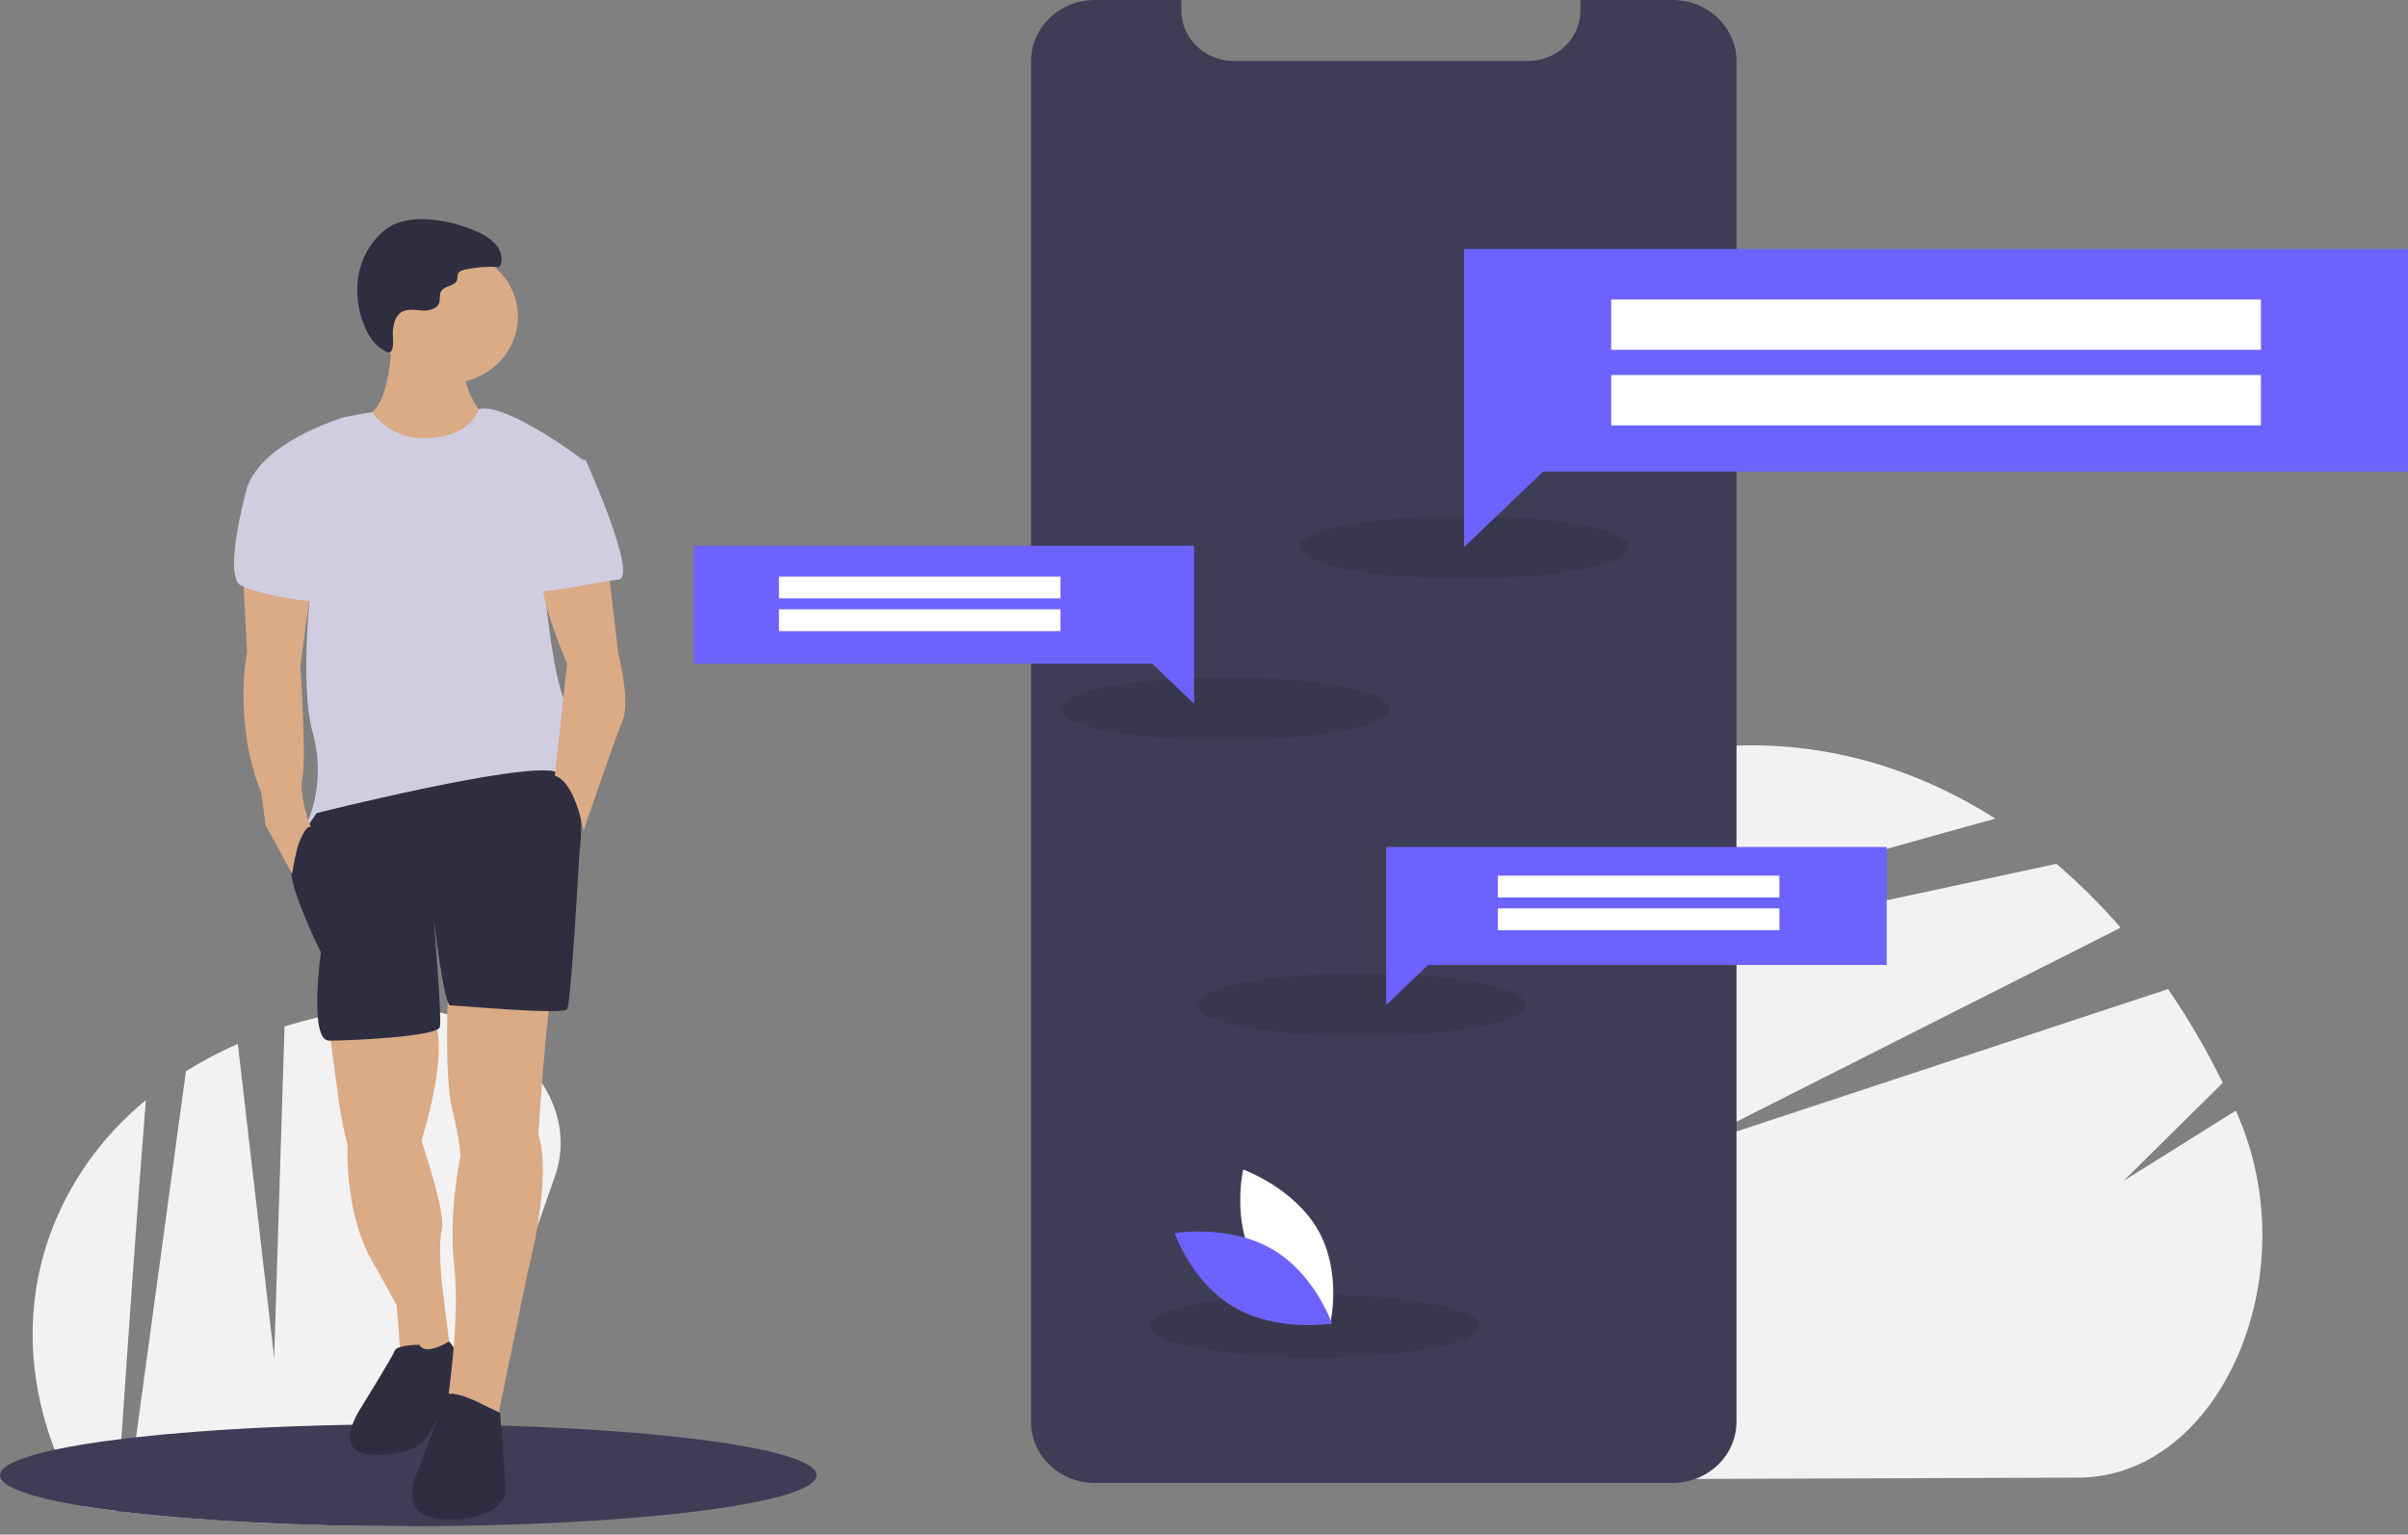 <svg width="251" height="160" viewBox="0 0 251 160" fill="none" xmlns="http://www.w3.org/2000/svg">
<rect x="0" y="0" width="251" height="160" fill="#808080" stroke="none"/>
<g clip-path="url(#clip0_16_555)">
<path d="M216.614 154.059L164.168 154.226C150.255 150.227 138.855 136.337 138.783 115.512C138.769 112.375 139.017 109.242 139.524 106.143L181.766 97.065L214.354 90.063C216.755 92.12 218.993 94.345 221.048 96.72L189.887 112.459L175.187 119.884L191.705 114.433L225.99 103.119C228.128 106.246 230.033 109.513 231.691 112.896L221.347 123.122L233.049 115.794C233.099 115.906 233.148 116.019 233.198 116.131C240.614 132.972 231.413 154.013 216.614 154.059Z" fill="#F2F2F2"/>
<path d="M207.995 85.349C200.064 87.528 190.313 90.281 180.288 93.142C165.793 97.28 150.724 101.647 139.754 104.839L139.761 104.802C140.166 102.562 141.12 100.445 142.543 98.625C150.67 88.518 161.018 81.458 172.534 78.836H172.535C175.774 78.097 179.091 77.719 182.42 77.708C191.583 77.679 200.262 80.428 207.995 85.349Z" fill="#F2F2F2"/>
<path d="M57.865 122.574L48.797 148.55L46.571 154.932C45.499 156.481 44.222 157.891 42.771 159.125H42.558C31.134 159.125 20.759 158.563 13.115 157.65L14.179 149.848L16.462 133.114L19.382 111.684C21.108 110.607 22.915 109.656 24.789 108.836L27.363 131.063L28.578 141.549L28.93 130.321L29.66 107.017C31.962 106.305 34.316 105.758 36.703 105.38L40.526 113.719L38.718 105.1C38.796 105.092 38.874 105.081 38.952 105.072C50.559 103.735 61.05 113.443 57.865 122.574Z" fill="#F2F2F2"/>
<path d="M15.204 114.699C14.774 120.007 14.291 126.544 13.811 133.274C13.408 138.931 13.01 144.722 12.651 150.027C12.472 152.673 12.303 155.199 12.15 157.528C10.85 157.364 9.635 157.186 8.516 157.002C7.412 155.128 6.469 153.17 5.695 151.15C3.727 146.014 2.974 140.627 3.636 135.307V135.305C3.902 133.16 4.397 131.046 5.114 128.997C7.069 123.449 10.555 118.509 15.204 114.699Z" fill="#F2F2F2"/>
<path d="M85.116 153.809C85.116 156.738 66.175 159.11 42.771 159.125H42.558C31.134 159.125 20.76 158.563 13.115 157.65C12.788 157.609 12.465 157.569 12.15 157.528C10.85 157.364 9.635 157.186 8.516 157.002C3.169 156.112 0 155.007 0 153.809C0 152.84 2.073 151.934 5.695 151.15C7.608 150.737 9.951 150.36 12.651 150.028C13.147 149.964 13.657 149.904 14.179 149.848C21.709 149.005 31.655 148.493 42.558 148.493C44.677 148.493 46.761 148.513 48.797 148.55C69.342 148.927 85.116 151.137 85.116 153.809Z" fill="#3F3D56"/>
<path d="M34.304 107.271L35.374 115.249C35.374 115.249 35.801 117.908 36.229 119.34C36.229 119.34 35.801 126.909 39.223 132.228L41.362 136.114L41.79 141.842L47.136 142.456L46.067 133.864C46.067 133.864 45.639 129.773 46.067 128.136C46.495 126.5 43.928 118.931 43.928 118.931C43.928 118.931 47.35 108.294 44.784 105.634C42.218 102.975 34.304 107.271 34.304 107.271Z" fill="#DAAB85"/>
<path d="M43.715 140.206C43.715 140.206 41.362 140.206 41.148 140.82C40.934 141.433 37.513 146.957 37.513 146.957C37.513 146.957 34.518 151.457 38.796 151.662C43.073 151.866 44.356 150.025 44.356 150.025C44.356 150.025 48.206 144.093 48.419 143.07C48.633 142.047 46.813 139.855 46.813 139.855C46.813 139.855 44.356 141.433 43.715 140.206Z" fill="#2F2E41"/>
<path d="M46.709 39.969C50.724 39.969 53.98 36.855 53.98 33.014C53.98 29.172 50.724 26.058 46.709 26.058C42.693 26.058 39.437 29.172 39.437 33.014C39.437 36.855 42.693 39.969 46.709 39.969Z" fill="#DAAB85"/>
<path d="M40.827 35.162C40.827 35.162 40.827 42.731 38.047 43.344C35.267 43.958 41.897 50.913 45.532 50.095C49.168 49.277 50.665 43.754 50.665 43.754C50.665 43.754 47.457 39.867 48.74 37.821C50.023 35.775 40.827 35.162 40.827 35.162Z" fill="#DAAB85"/>
<path d="M43.928 45.697C42.908 45.666 41.909 45.403 41.017 44.928C40.124 44.453 39.363 43.781 38.798 42.967C38.798 42.967 35.802 43.447 35.374 43.651C34.946 43.856 27.461 46.106 25.75 50.811L32.594 59.198C32.594 59.198 31.097 71.063 32.594 76.382C33.485 79.567 33.26 82.945 31.952 85.996C31.952 85.996 31.311 86.201 32.38 86.61C33.449 87.019 58.043 82.314 58.471 81.087C58.899 79.859 58.043 79.859 58.685 79.246C59.327 78.632 61.038 74.95 59.327 73.722C57.616 72.495 56.546 58.994 56.546 58.994L61.038 48.152C61.038 48.152 52.829 41.877 49.876 42.662C49.876 42.662 49.275 45.697 43.928 45.697Z" fill="#D0CDE1"/>
<path d="M46.709 103.18C46.709 103.18 46.281 112.18 47.136 115.658C47.992 119.136 47.992 120.568 47.992 120.568C47.992 120.568 46.709 126.5 47.35 132.023C47.992 137.547 46.602 146.449 46.602 146.449L51.841 147.979L55.049 132.432C55.049 132.432 57.616 122.818 56.119 118.317C56.119 118.317 56.974 104.612 57.616 103.18C58.257 101.748 46.709 103.18 46.709 103.18Z" fill="#DAAB85"/>
<path d="M40.97 34.252C41.066 33.6 41.27 32.888 41.852 32.535C42.456 32.169 43.235 32.319 43.948 32.369C44.661 32.419 45.535 32.248 45.77 31.602C45.916 31.199 45.758 30.718 45.986 30.351C46.349 29.768 47.457 29.834 47.648 29.181C47.708 28.974 47.65 28.743 47.737 28.545C47.855 28.277 48.186 28.171 48.481 28.105C49.561 27.867 50.671 27.773 51.778 27.828C51.886 27.846 51.998 27.825 52.09 27.768C52.139 27.722 52.174 27.664 52.191 27.6C52.442 26.884 52.176 26.071 51.678 25.485C51.149 24.921 50.496 24.475 49.767 24.179C48.151 23.43 46.4 22.985 44.609 22.868C43.245 22.786 41.813 22.928 40.651 23.617C40.307 23.825 39.987 24.069 39.698 24.343C38.434 25.556 37.61 27.124 37.347 28.818C37.092 30.507 37.289 32.231 37.921 33.828C38.29 34.789 38.873 35.782 39.774 36.374C40.257 36.691 40.673 36.984 40.873 36.445C41.086 35.874 40.876 34.886 40.97 34.252Z" fill="#2F2E41"/>
<path d="M33.021 84.769C33.021 84.769 29.813 88.86 30.455 91.724C31.096 94.588 33.449 99.293 33.449 99.293C33.449 99.293 32.166 108.498 34.304 108.498C36.443 108.498 45.639 108.089 45.853 107.066C46.067 106.043 45.212 95.815 45.212 95.815C45.212 95.815 46.281 104.816 46.922 104.816C47.564 104.816 58.685 105.839 59.113 105.225C59.54 104.612 60.396 88.86 60.396 88.86C60.396 88.86 61.562 81.431 57.878 80.441C54.194 79.45 33.021 84.769 33.021 84.769Z" fill="#2F2E41"/>
<path d="M50.13 146.343C50.13 146.343 46.281 144.297 46.067 145.934C45.853 147.57 43.501 153.503 43.501 153.503C43.501 153.503 41.148 158.208 46.281 158.412C51.414 158.617 52.697 156.366 52.697 155.344C52.697 154.321 52.121 147.304 52.121 147.304L50.13 146.343Z" fill="#2F2E41"/>
<path d="M63.39 59.198L64.459 68.199C64.459 68.199 65.743 73.109 64.887 75.154C64.032 77.2 60.824 86.61 60.824 86.61C60.824 86.61 59.968 81.496 57.83 80.882L59.113 69.222C59.113 69.222 56.051 61.946 56.726 60.981C57.402 60.016 63.39 59.198 63.39 59.198Z" fill="#DAAB85"/>
<path d="M25.322 59.812L25.75 67.994C25.75 67.994 24.253 75.154 27.247 82.723L27.675 85.996L30.455 91.11C30.455 91.11 31.097 86.201 32.38 86.201C32.38 86.201 31.097 82.928 31.524 81.087C31.952 79.245 31.31 69.426 31.31 69.426L32.38 61.483L25.322 59.812Z" fill="#DAAB85"/>
<path d="M58.685 47.947H61.038C61.038 47.947 66.598 60.221 64.459 60.425C62.321 60.63 55.477 62.267 55.263 61.448C55.049 60.63 58.685 47.947 58.685 47.947Z" fill="#D0CDE1"/>
<path d="M27.675 48.97L25.75 50.811C25.75 50.811 23.184 60.016 25.108 61.039C27.033 62.062 34.304 63.289 34.732 62.471C35.16 61.653 27.675 48.97 27.675 48.97Z" fill="#D0CDE1"/>
<path d="M181.004 6.375V148.239C181.002 149.929 180.299 151.549 179.05 152.744C177.8 153.938 176.106 154.609 174.339 154.61H114.129C113.253 154.611 112.386 154.448 111.577 154.128C110.768 153.808 110.033 153.339 109.414 152.747C108.795 152.156 108.304 151.453 107.969 150.679C107.634 149.905 107.462 149.076 107.463 148.239V6.375C107.463 5.538 107.636 4.709 107.971 3.936C108.306 3.162 108.796 2.459 109.415 1.867C110.034 1.275 110.769 0.806 111.578 0.485C112.386 0.165 113.253 -4.5436e-05 114.129 2.7002e-05H123.139V1.105C123.139 2.497 123.717 3.833 124.746 4.817C125.775 5.802 127.17 6.355 128.626 6.356H159.249C160.421 6.358 161.562 5.999 162.503 5.331C162.693 5.199 162.873 5.054 163.043 4.898C163.579 4.408 164.005 3.82 164.296 3.168C164.587 2.516 164.737 1.814 164.736 1.105V2.7002e-05H174.339C175.214 -0 176.081 0.164 176.89 0.485C177.699 0.805 178.433 1.275 179.052 1.867C179.671 2.459 180.162 3.162 180.497 3.935C180.832 4.709 181.004 5.538 181.004 6.375Z" fill="#3F3D56"/>
<path opacity="0.1" d="M152.614 60.326C162.091 60.326 169.774 58.857 169.774 57.044C169.774 55.23 162.091 53.761 152.614 53.761C143.136 53.761 135.453 55.23 135.453 57.044C135.453 58.857 143.136 60.326 152.614 60.326Z" fill="black"/>
<path opacity="0.1" d="M127.674 77.178C137.151 77.178 144.834 75.709 144.834 73.896C144.834 72.082 137.151 70.613 127.674 70.613C118.196 70.613 110.513 72.082 110.513 73.896C110.513 75.709 118.196 77.178 127.674 77.178Z" fill="black"/>
<path opacity="0.1" d="M141.86 108.037C151.337 108.037 159.02 106.568 159.02 104.755C159.02 102.941 151.337 101.472 141.86 101.472C132.382 101.472 124.699 102.941 124.699 104.755C124.699 106.568 132.382 108.037 141.86 108.037Z" fill="black"/>
<path opacity="0.1" d="M137.055 141.523C146.532 141.523 154.215 140.053 154.215 138.24C154.215 136.427 146.532 134.957 137.055 134.957C127.577 134.957 119.894 136.427 119.894 138.24C119.894 140.053 127.577 141.523 137.055 141.523Z" fill="black"/>
<path d="M196.659 88.308H144.491V93.184V100.609V104.787L148.858 100.609H196.659V88.308Z" fill="#6C63FF"/>
<path d="M72.303 56.902H124.47V61.778V69.203V73.381L120.103 69.203H72.303V56.902Z" fill="#6C63FF"/>
<path d="M185.478 91.295H156.129V93.571H185.478V91.295Z" fill="white"/>
<path d="M185.478 94.709H156.129V96.985H185.478V94.709Z" fill="white"/>
<path d="M110.544 60.108H81.196V62.384H110.544V60.108Z" fill="white"/>
<path d="M110.544 63.522H81.196V65.798H110.544V63.522Z" fill="white"/>
<path d="M251 25.966H152.613V35.161V49.165V57.044L160.85 49.165H251V25.966Z" fill="#6C63FF"/>
<path d="M235.67 31.218H167.943V36.471H235.67V31.218Z" fill="white"/>
<path d="M235.67 39.097H167.943V44.35H235.67V39.097Z" fill="white"/>
<path d="M130.84 131.676C133.345 136.118 138.66 138.025 138.66 138.025C138.66 138.025 139.915 132.73 137.41 128.287C134.906 123.845 129.591 121.938 129.591 121.938C129.591 121.938 128.336 127.233 130.84 131.676Z" fill="white"/>
<path d="M132.562 130.214C137.083 132.816 138.824 137.984 138.824 137.984C138.824 137.984 133.235 138.934 128.714 136.332C124.192 133.73 122.451 128.562 122.451 128.562C122.451 128.562 128.04 127.612 132.562 130.214Z" fill="#6C63FF"/>
</g>
<defs>
<clipPath id="clip0_16_555">
<rect width="251" height="159.125" fill="white"/>
</clipPath>
</defs>
</svg>

